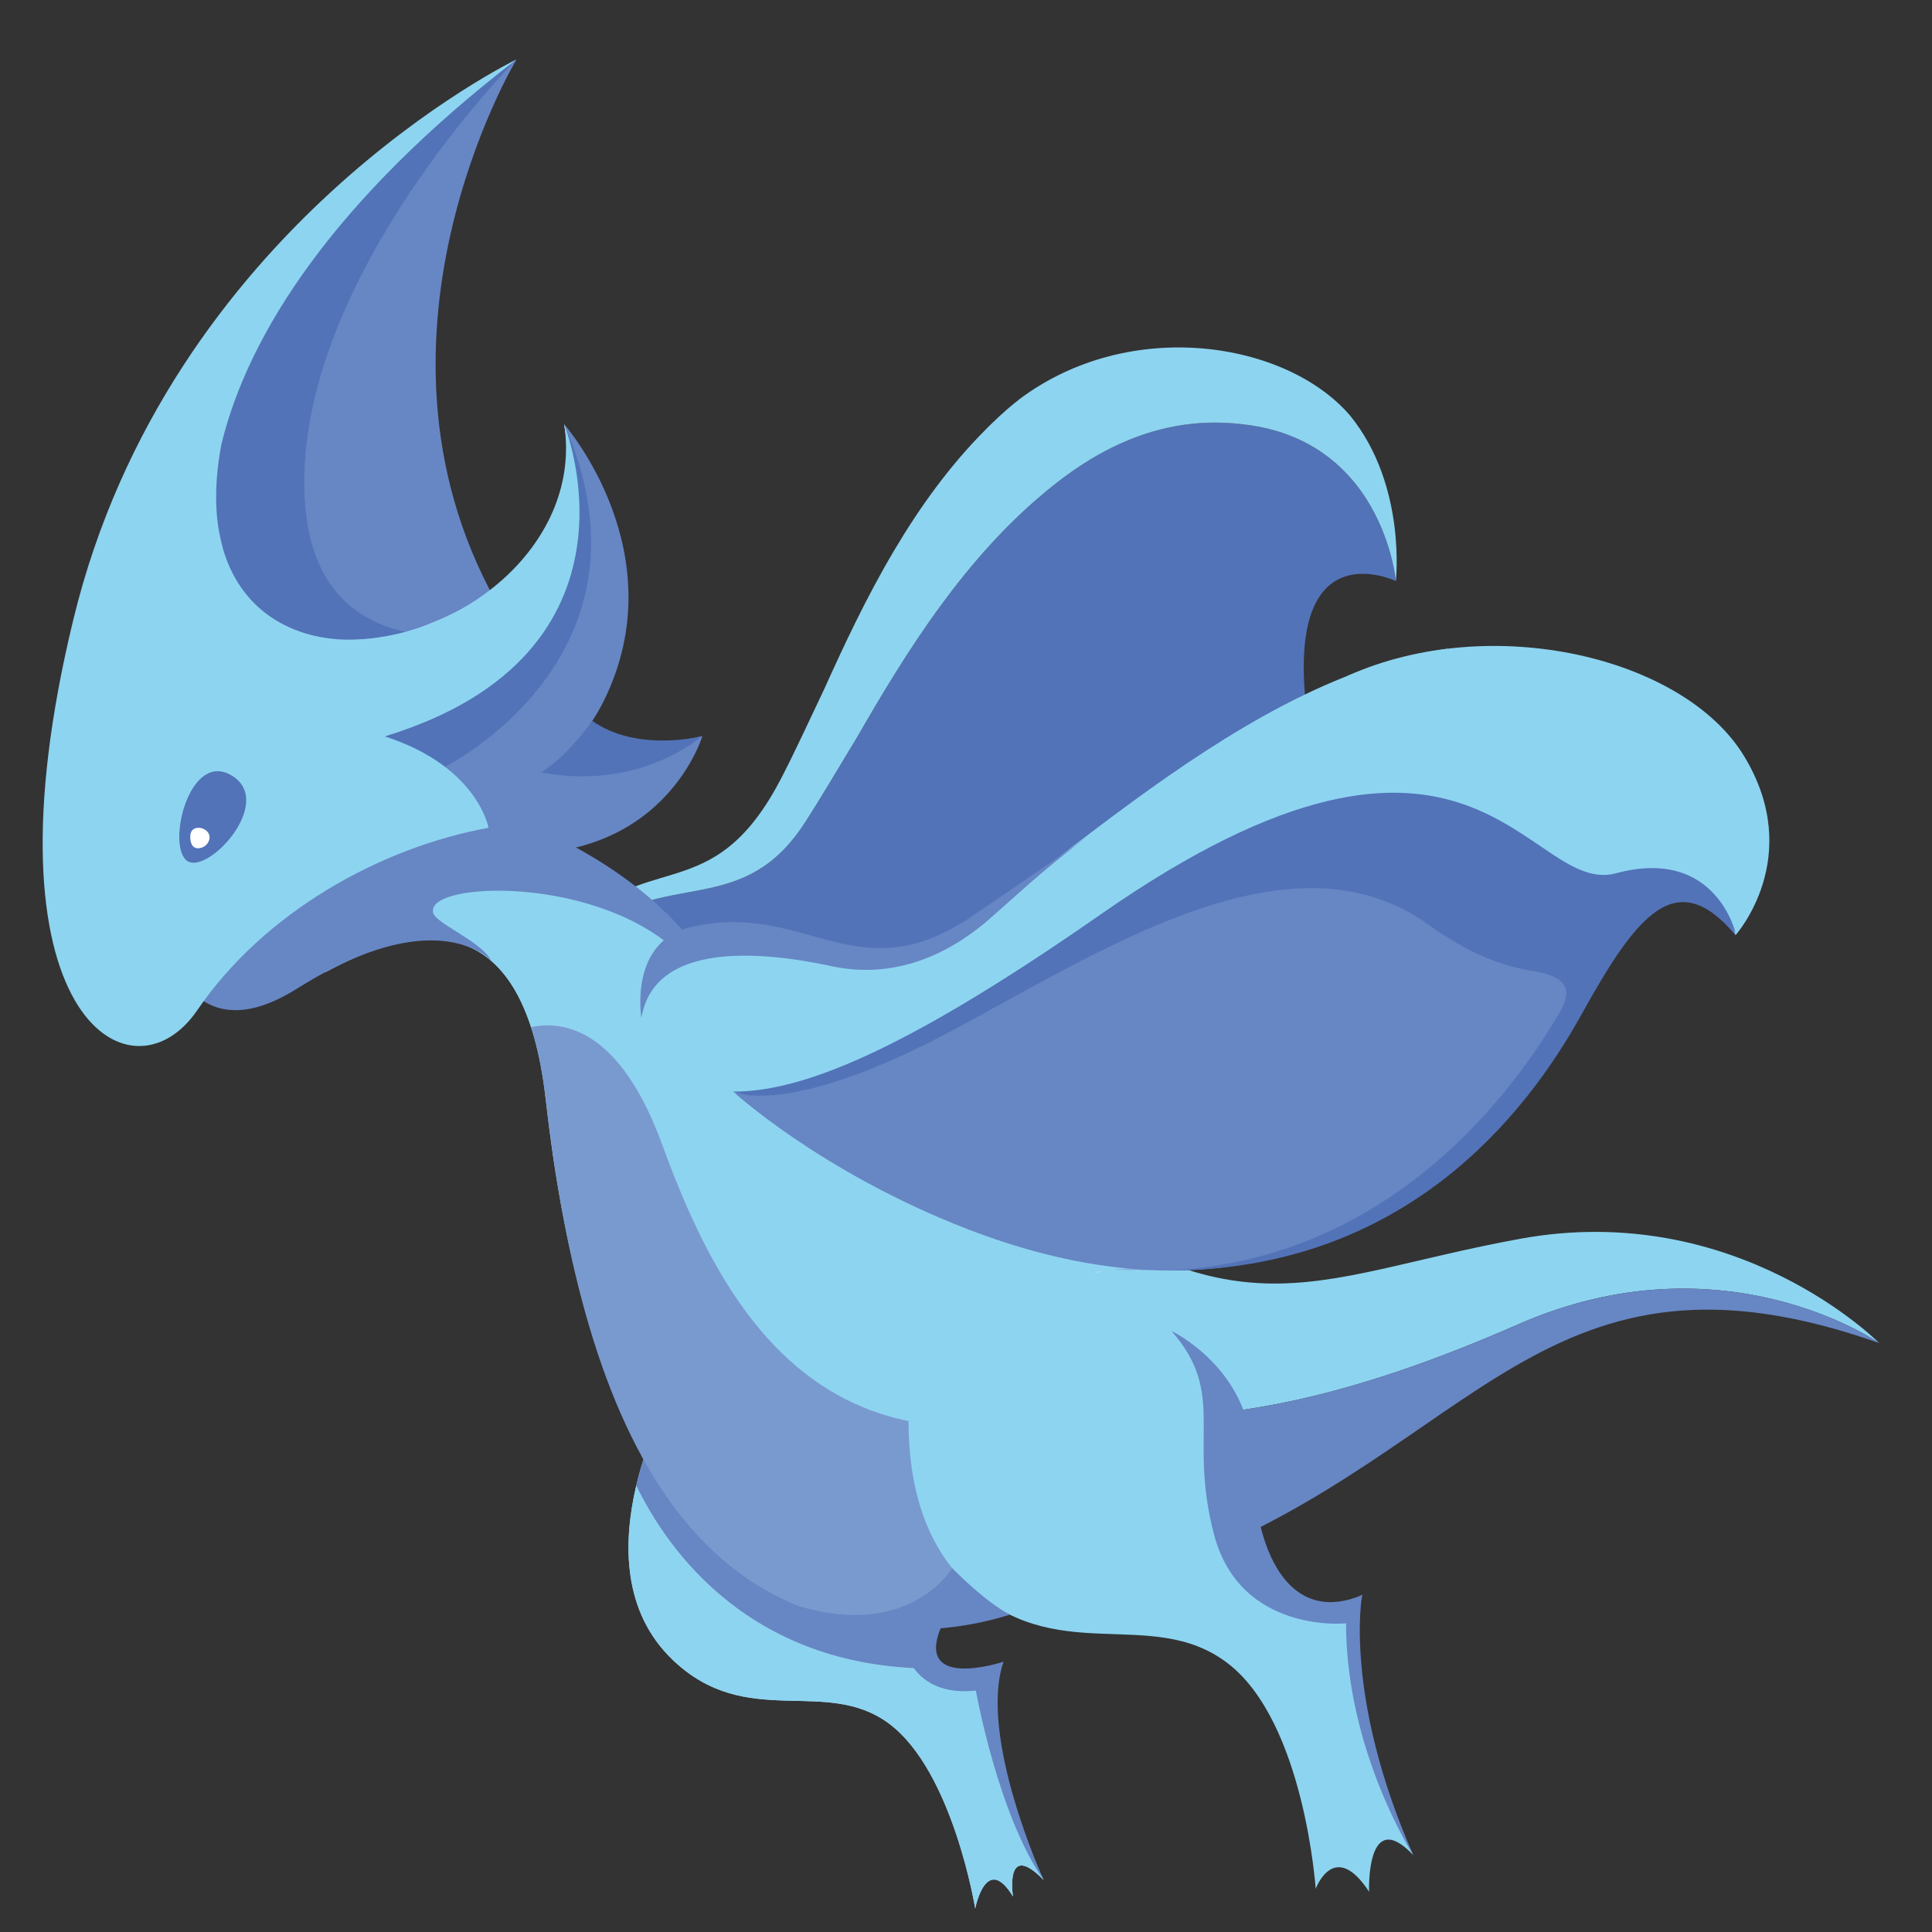 <?xml version="1.0" encoding="utf-8"?>
<!-- Generator: Adobe Illustrator 16.2.1, SVG Export Plug-In . SVG Version: 6.00 Build 0)  -->
<!DOCTYPE svg PUBLIC "-//W3C//DTD SVG 1.1//EN" "http://www.w3.org/Graphics/SVG/1.1/DTD/svg11.dtd">
<svg version="1.1" id="Layer_1" xmlns="http://www.w3.org/2000/svg" xmlns:xlink="http://www.w3.org/1999/xlink" x="0px" y="0px"
	 width="612px" height="612px" viewBox="0 0 612 612" enable-background="new 0 0 612 612" xml:space="preserve">
<rect x="0" y="0" width="612" height="612" fill="#333333" stroke="none"/>
<g>
	<path fill="#8DD4F0" d="M391.676,134.185c3.891,0.37,7.876,1.073,11.95,2.118C399.993,135.275,396.017,134.549,391.676,134.185z"/>
	<path fill="#8DD4F0" d="M364.703,109.331c0.877-0.065,1.708-0.088,2.576-0.137C366.411,109.22,365.558,109.271,364.703,109.331z"/>
	<path fill="#5273B8" d="M264.521,338.625c-11.521-1.608-28.245-7.159-43.753-12.918c-1.708-0.305-3.274-0.606-4.617-0.871
		c-5.147,2.184-10.08,3.163-14.937,3.157c18.145,9.115,44.658,22.107,61.069,25.861c18.765,4.296,159.987-36.249,83.577-37.971
		c-10.675,4.941-21.99,8.304-33.359,10.55C291.582,333.966,271.105,339.545,264.521,338.625z"/>
	<path fill="#5273B8" d="M220.769,325.707c15.508,5.759,32.232,11.31,43.753,12.918c6.584,0.92,27.06-4.659,47.98-12.191
		c-7.922,1.565-15.862,2.599-23.633,3.174C260.71,331.693,234.871,328.246,220.769,325.707z"/>
	<path fill="#5273B8" d="M367.721,275.333c-7.1,7.393-15.198,13.448-23.878,18.438c38.459-2.403,22.894,9.676-4.46,21.914
		c1.317,0.051,2.596,0.134,3.959,0.147c0.877,0.015,1.691,0.026,2.52,0.052c9.144-4.236,17.826-9.582,25.651-16.349
		c32.531-28.13,38.606-55.879,40.2-77.121l-20.092,18.19C386.799,251.606,379.293,263.269,367.721,275.333z"/>
	<path fill="#5273B8" d="M220.769,325.707c-7.048-2.618-13.855-5.274-19.801-7.629c-2.978-1.173-5.736-2.266-8.207-3.248
		c-5.91-2.34-9.983-5.796-12.798-9.94c-0.293,2.554,0.25,4.928,1.093,6.94c2.323,4.891,6.183,9.132,12.343,12.229
		c2.349,1.184,4.987,2.511,7.817,3.934c4.856,0.006,9.79-0.974,14.937-3.157C217.495,325.101,219.061,325.402,220.769,325.707z"/>
	<path fill="#5273B8" d="M339.383,315.685c-8.272,3.7-17.618,7.415-26.881,10.749c11.369-2.246,22.685-5.608,33.359-10.55
		c-0.828-0.025-1.643-0.037-2.52-0.052C341.979,315.818,340.7,315.735,339.383,315.685z"/>
	<path fill="#5273B8" d="M434.521,160.889c-5.512-9.849-14.928-20.066-30.895-24.586c-4.074-1.044-8.06-1.748-11.95-2.118
		c-4.18-0.35-8.663-0.393-13.559,0.005c-14.526,1.421-27.755,7.342-39.845,16.069v-0.011c-0.094,0.065-0.18,0.145-0.271,0.205
		c-1.623,1.178-3.223,2.4-4.794,3.672c-0.578,0.455-1.136,0.919-1.702,1.383c-0.239,0.205-0.489,0.413-0.729,0.621
		c-12.582,10.458-23.286,22.768-32.6,35.446c-10.504,14.296-19.24,29.053-26.81,42.17c-5.54,9.126-10.897,18.298-16.374,26.792
		c-19.26,29.83-42.677,15.295-67.653,33.454c-4.996,3.632-6.972,7.427-7.378,10.897c2.815,4.145,6.889,7.601,12.798,9.94
		c2.471,0.982,5.229,2.075,8.207,3.248c5.946,2.354,12.753,5.011,19.801,7.629c14.102,2.539,39.941,5.986,68.1,3.9
		c7.771-0.575,15.711-1.608,23.633-3.174c9.263-3.334,18.608-7.049,26.881-10.749c27.354-12.238,42.919-24.316,4.46-21.914
		c8.68-4.99,16.778-11.045,23.878-18.438c11.572-12.064,19.078-23.727,23.9-34.729l20.092-18.19l1.726-1.56
		c-4.675-52.874,28.73-36.779,28.73-36.779S441.164,172.766,434.521,160.889z"/>
	<path fill="#8DD4F0" d="M364.257,109.359L364.257,109.359c0.147-0.014,0.296-0.014,0.446-0.028
		C364.55,109.345,364.407,109.345,364.257,109.359z"/>
	<path fill="#8DD4F0" d="M391.676,134.185c-4.641-0.441-9.158-0.424-13.559,0.005C383.013,133.792,387.496,133.835,391.676,134.185z
		"/>
	<path fill="#8DD4F0" d="M434.156,151.441c-2.149-2.121-4.769-4.147-7.939-6.015C429.371,147.339,431.992,149.36,434.156,151.441z"
		/>
	<path fill="#8DD4F0" d="M426.097,145.353l0.006,0.005c0.043,0.023,0.077,0.046,0.114,0.068
		C426.174,145.398,426.14,145.381,426.097,145.353z"/>
</g>
<path fill="#8DD4F0" d="M323.037,126.368c-1.363,1.07-2.716,2.169-4.039,3.322v-0.017c-0.086,0.071-0.157,0.157-0.245,0.233
	c-1.497,1.304-2.949,2.656-4.393,4.054c-0.526,0.504-1.033,1.014-1.546,1.518c-0.228,0.228-0.449,0.455-0.666,0.68
	c-11.449,11.466-20.832,24.621-28.793,38.014c-8.973,15.11-16.132,30.527-22.315,44.217c-4.569,9.553-8.916,19.146-13.519,28.042
	c-20.308,39.227-40.049,24.12-63.05,44.299c-7.976,7.009-7.763,8.435-5.283,12.984c0.245,0.401,0.512,0.788,0.774,1.175
	c0.407-3.47,2.382-7.265,7.378-10.897c24.977-18.159,48.393-3.624,67.653-33.454c5.477-8.495,10.834-17.667,16.374-26.792
	c7.569-13.118,16.306-27.875,26.81-42.17c9.314-12.679,20.018-24.988,32.6-35.446c0.239-0.208,0.489-0.416,0.729-0.621
	c0.566-0.464,1.124-0.928,1.702-1.383c1.571-1.272,3.171-2.494,4.794-3.672c0.091-0.06,0.177-0.14,0.271-0.205v0.011
	c12.09-8.728,25.318-14.648,39.845-16.069c4.4-0.43,8.918-0.447,13.559-0.005c0.831,0.071,1.634,0.165,2.439,0.262
	c3.398,0.404,6.569,1.022,9.511,1.856c15.967,4.521,25.383,14.737,30.895,24.586c6.644,11.876,7.648,23.186,7.648,23.186
	s3.465-30.405-14.532-52.472C407.454,108.118,357.997,100.233,323.037,126.368z"/>
<g>
	<path fill="#6786C4" d="M83.927,152.813c0,54.599,57.479,50.439,78.474,47.098c-0.899-1.739-1.919-3.587-3.103-5.582
		c-50.349-84.796,4.321-175.507,4.321-175.507S83.927,86.017,83.927,152.813z"/>
	<path fill="#6786C4" d="M93.771,226.023c-2.274,0-23.434-16.172-38.862-29.528l-3.746,48.937l83.776,4.532
		c-29.81-48.777,51.177-2.277,28.06-48.869C144.749,207.984,96.697,226.023,93.771,226.023z"/>
	<path fill="#6786C4" d="M169.967,198.459c0,0-2.878,0.706-7.566,1.452c0.208,0.401,0.407,0.794,0.598,1.184
		C167.309,199.47,169.967,198.459,169.967,198.459z"/>
	<path fill="#5273B8" d="M162.999,201.095c-0.191-0.39-0.39-0.783-0.598-1.184c-20.994,3.342-66.017,7.501-66.017-47.098
		c0-66.796,67.235-133.992,67.235-133.992C105.69,50.901,59.654,134.393,59.654,134.393l-4.745,62.103
		c15.429,13.356,36.588,29.528,38.862,29.528C96.697,226.023,144.749,207.984,162.999,201.095z"/>
</g>
<path fill="#6786C4" d="M210.779,326.678c-4.728,1.928-9.214,2.659-13.584,2.414c15.918,10,39.193,24.296,53.796,28.865
	c16.693,5.227,145.598-28.241,76.916-33.762c-16.675,7.467-34.809,10.408-51.905,10.869
	C247.496,335.83,221.881,329.786,210.779,326.678z"/>
<g>
	<path fill="#8DD4F0" d="M480.921,419.513c65.094-28.563,114.344,5.924,114.344,5.924s-45.074-45.589-113.777-33.018
		c-68.701,12.57-89.743,34.143-167.896-27.083l38.489,82.746C390.668,451.31,432.362,440.823,480.921,419.513z"/>
	<path fill="#6786C4" d="M595.265,425.437c0,0-49.25-34.487-114.344-5.924c-48.559,21.311-90.253,31.797-128.84,28.569l21.854,46.98
		C467.9,458.834,489.409,388.077,595.265,425.437z"/>
</g>
<path fill="#AED9F1" d="M213.273,439.909l76.99,49.201c2.505,2.138,4.435,4.131,5.91,6.004c10.829,0.678,23.485,2.952,14.191,7.862
	c-14.385,7.595-18.956,22.429-10.883,26.383c8.071,3.957,17.088-1.475,17.088-1.475c-1.597,6.746-1.543,14.296-0.558,21.837
	c2.983,22.936,14.577,45.805,14.577,45.805c-12.477-12.79-9.712,5.221-9.712,5.221c-8.532-13.991-11.956,3.841-11.956,3.841
	s-7.032-43.46-27.257-58.564c-20.223-15.107-45.108,2.292-68.63-20.282C181.513,495.495,213.273,439.909,213.273,439.909z"/>
<g>
	<path fill="#8096A0" d="M213.273,439.909c0,0-0.085,0.15-0.205,0.367c0.265,0.006,0.541,0.012,0.808,0.017L213.273,439.909z"/>
	<path fill="#8DD4F0" d="M201.554,470.576c-4.208,17.849-4.552,39.779,11.48,55.165c23.522,22.574,48.407,5.175,68.63,20.282
		c20.225,15.104,27.257,58.564,27.257,58.564s3.424-17.832,11.956-3.841c0,0-2.765-18.011,9.712-5.221
		c0,0-11.594-22.869-14.577-45.805c-0.985-7.541-1.039-15.091,0.558-21.837c0,0-9.018,5.432-17.088,1.475
		c-0.49-0.239-0.922-0.519-1.318-0.831C237.874,529.621,211.204,490.52,201.554,470.576z"/>
	<path fill="#6786C4" d="M310.364,502.977c9.294-4.91-3.362-7.185-14.191-7.862c-1.475-1.873-3.405-3.866-5.91-6.004l-76.387-48.817
		c-0.268-0.005-0.543-0.011-0.808-0.017c-1.187,2.157-7.823,14.635-11.515,30.3c9.65,19.943,36.32,59.045,96.609,57.952
		C292,523.641,296.848,510.116,310.364,502.977z"/>
</g>
<path fill="#6786C4" d="M317.896,526.385c0,0-30.758,10.193-18.492-13.772l-14.339,1.614c0,0-0.569,23.854,24.058,21.31
	c0,0,6.991,39.315,21.466,59.99C330.589,595.526,309.783,549.972,317.896,526.385z"/>
<g>
	<path fill="#AED9F1" d="M365.222,486.35c-2.499,2.106-6.075,0.726-6.291-2.607c-0.083-1.262-0.108-2.517-0.148-3.775
		c-0.308,0.496-0.586,0.997-0.911,1.483c-1.622,2.423-6.097,2.491-6.734-0.88c-2.61-13.752,3.615-27.766,8.289-40.414
		c0.703-1.909,1.329-3.942,1.947-6.003c-0.416,0.415-0.834,0.831-1.247,1.249c-2.562,2.557-7.265-0.008-6.16-3.586
		c0.45-1.464,0.968-2.89,1.523-4.293c-0.305,0.18-0.615,0.353-0.923,0.529c-3.877,2.234-7.131-2.924-4.415-5.771
		c-2.79-0.358-4.962-4.176-2.312-6.242c0.398-0.313,0.817-0.604,1.224-0.911c-5.371,1.819-10.678,2.765-13.783,0.47
		c-2.123-1.568-2.619-4.894,0-6.362c5.805-3.251,18.017-10.476,24.829-6.459c0.745-0.313,1.372-0.558,1.808-0.703
		c0.44-0.148,0.851-0.202,1.24-0.193c-13.336-7.894-26.061-16.004-40.273-22.565c-11.06-5.106-22.543-9.155-34.277-12.383
		c-9.066-2.494-18.159-3.584-26.605-7.942c-14.797-7.629-14.757-25.258-23.977-36.815c-3.806,1.326-12.383-13.567-17.817-19.001
		c-26.217-26.223-46.981-26.89-81.792-22.079c-25.318,3.499-32.859,20.51-35.478,26.909c30.419-16.485,63.11-20.427,69.928,40.215
		c10.065,89.516,42.455,191.562,155.1,160.224c14.937-4.156,30.687-9.915,41.817-20.263c-0.53-1.896-1.031-3.801-1.478-5.719
		C367.479,483.938,366.485,485.279,365.222,486.35z"/>
	<path fill="#87B3E0" d="M138.993,249.964c-0.475,0.475-1.159,0.789-1.947,1.002c-18.133-4.726-33.488-6.521-40.659-7.159
		C108.459,244.729,141.464,247.493,138.993,249.964z"/>
	<path fill="#87B3E0" d="M96.387,243.807c-2.682-0.205-4.344-0.319-4.344-0.319S93.606,243.562,96.387,243.807z"/>
</g>
<path fill="#87B3E0" d="M259.218,338.976l16.863-3.985l38.105-8.995c0,0,88.565,23.18,90.883,24.614
	c2.316,1.43,22.716,36.953,22.716,36.953c-126.491,53.044-180.546-53.375-180.546-53.375L259.218,338.976z"/>
<path fill="#8DD4F0" d="M358.436,432.365c-0.223,1.663-1.378,3.288-3.465,3.55c-0.752,0.094-1.509,0.19-2.263,0.282
	c-3.434,0.427-4.544-4.185-2.605-6.291c1.296-1.406,2.736-2.597,4.251-3.676c-4.199,0.939-8.398,1.885-12.686,2.326
	c-2.854,0.293-4.488-3.322-3.18-5.545c0.194-0.328,0.413-0.63,0.627-0.939c-0.727-1.23-0.817-2.802,0.113-3.972
	c-6.938,1.598-14.418,3.066-21.048,2.246c-2.81-0.344-4.062-2.829-3.351-4.882c-1.443-1.896-1.121-5.007,1.805-5.75
	c15.253-3.88,30.317-8.116,46.167-8.048c-13.208-7.825-25.833-15.853-39.918-22.352c-11.06-5.106-22.543-9.155-34.277-12.383
	c-9.066-2.494-18.159-3.584-26.605-7.942c-14.797-7.629-14.757-25.258-23.977-36.815c-3.806,1.326-12.383-13.567-17.817-19.001
	c-26.217-26.223-46.981-26.89-81.792-22.079c-25.318,3.499-32.859,20.51-35.478,26.909c25.908-14.04,53.449-18.953,65.265,17.351
	c10.487-2.209,28.265,0.688,41.578,37.251c20.041,55.046,54.169,114.672,149.443,77.973c0.612-3.621,1.515-7.131,3.294-10.143
	c0-0.236,0.008-0.473,0.008-0.706C361.111,430.535,359.728,431.389,358.436,432.365z"/>
<path fill="#799ACF" d="M369.821,485.971l-0.008-0.009c-2.059,2.983-4.635,5.11-7.954,5.238c-1.354,0.054-2.371-0.646-2.991-1.646
	c-1.506,0.043-2.912-0.672-3.203-2.567c-0.247-1.623,0.464-4.754,1.726-8.751c-0.652-11.122-0.242-22.392,1.204-33.392
	c0.188-1.426,0.387-2.854,0.629-4.267c-95.274,36.699-129.403-22.927-149.443-77.973c-13.313-36.562-31.091-39.46-41.578-37.251
	c2.058,6.322,3.624,13.869,4.663,22.864c10.609,91.884,41.644,192.373,154.291,161.032c15.56-4.33,32.824-11.202,43.998-22.403
	C370.656,486.68,370.194,486.409,369.821,485.971z"/>
<path fill="#6786C4" d="M92.043,258.424l33.271-8.46c0,0,7.541,2.124,11.731,1.002c28.711,7.478,64.362,22.292,85.442,51.447
	c7.541,10.436,2.901,4.666,11.469,11.104c-1.184,1.304-1.492,3.254,0.268,4.712c1.446,1.198,2.679,2.533,3.8,3.945
	c-3.806,1.326-8.355-6.775-13.792-12.212c-3.82-3.82-7.598-7.131-11.367-10h0.008c-26.203-22.315-75.701-20.547-75.712-11.572
	c-0.965,3.621,15.067,9.246,18.554,16.066c0,0-14.714-16.903-52.78,3.547c-3.091,1.674-6.154,3.476-9.166,5.357
	c-32.68,20.376-40.343-12.702-40.343-12.702L92.043,258.424z"/>
<g>
	<g>
		<path fill="#8DD4F0" d="M430.523,531.768c-1.102-9.178-1.07-18.344,0.957-26.514c0,0-11.025,6.477-20.781,1.571
			c-5.767-2.903-19.371-22.69-25.821-54.502l0.726-2.579c-8.955-36.078-40.035-47.667-55.424-54.553
			c-8.944,1.161-17.994,2.789-31.786,2.71c-9.251,20.364-21.324,75.328,7.35,103.427c28.285,27.718,58.738,6.903,83.111,25.509
			s27.914,71.488,27.914,71.488s5.847-15.993,16.915,0.919c0,0-1.025-27.348,13.96-11.654
			C447.644,587.59,433.854,559.665,430.523,531.768z"/>
	</g>
</g>
<path fill="#6786C4" d="M545.884,262.657c0,0-20.618-24.501-24.865-27.125c-4.247-2.627-28.079-7.225-88.685-4.133
	c-60.6,3.094-16.243,3.837-45.268,20.579c-29.019,16.741-36.613,27.524-39.653,32.44c-3.04,4.925-31.205,16.596-52.367,27.527
	c-21.162,10.932-47.986,14.627-52.355,15.657c-4.375,1.033-10.476,18.176-10.476,18.176s27.906,25.646,74.314,43.588
	c31.324,12.112,68.288,18.725,104.204,6.883c84.438-27.843,88.685-92.966,107.862-106.724c19.17-13.763,31.168,6.712,31.168,6.712
	L545.884,262.657z"/>
<path fill="#87B3E0" d="M373.084,424.589"/>
<path fill="#6786C4" d="M371.154,421.65c0,0,24.851,11.854,25.426,39.164c0.755,35.942,14.33,53.219,34.9,44.439
	c0,0-5.979,31.84,16.163,82.336c0,0-21.253-33.063-21.253-73.363c0,0-33.537,3.476-41.843-28.222
	C376.246,454.305,388.655,441.854,371.154,421.65z"/>
<path fill="#6786C4" d="M177.206,221.472c0,0,16.226,19.09,45.282,11.7c0,0-13.912,47.046-76.76,35.532
	c-62.851-11.512-23.997-34.023-23.997-34.023"/>
<path fill="#6786C4" d="M98.998,243.488l12.451-20.695c0,0,57.169-30.994,59.435-41.182c2.266-10.188,8.634-12.452,9.625-24.766
	c0.991-12.312-0.142-13.584-0.142-13.584l-1.651-8.868c0,0,35.833,40.804,12.448,87.831c-23.109,46.48-99.12,39.996-99.12,39.996
	L98.998,243.488z"/>
<path fill="#AED9F1" d="M113.806,239.585c0,0-13.96-27.929,21.133-41.513c35.097-13.584,48.305-37.923,43.776-63.68
	c0,0,19.34,48.208-24.812,76.228c-38.805,24.629-75.285,20.095-75.285,20.095"/>
<path fill="#8DD4F0" d="M178.715,134.393c0,0,33.585,73.874-61.513,100.288l-18.204-4.427c0,0-5.192-0.105,3.866-6.519
	c9.055-6.414-29.776-21.088,7.188-21.088C147.015,202.647,184.471,171.658,178.715,134.393z"/>
<path fill="#8DD4F0" d="M458.629,205.479c-71.084,9.878-139.387,87.91-168.331,94.737c0,0,1.042,4.842,2.704,5.861
	c1.663,1.03,3.707,2.67,22.696-5.355c18.99-8.024,33.634-20.496,45.817-31.282c12.181-10.789,26.857-22.443,32.771-23.84
	c5.897-1.389,2.212-0.245,14.107-4.811c11.888-4.563,13.57-5.838,22.518-7.954c8.958-2.112,21.876-13.513,21.876-13.513
	L458.629,205.479z"/>
<path fill="#8DD4F0" d="M202.834,320.905c-4.845-23.055,24.575-36.973,65.744-16.323c4.218,2.115,10.145,1.173,17.433-1.899
	c0.427,0.043,0.865,0.051,1.347-0.02c14.859-2.231,27.547-14.871,39.753-22.722c0.843-0.544,1.39-1.252,1.691-2.021
	c7.107-5.406,14.022-10.965,20.783-16.112c7.848-5.983,15.907-11.811,24.14-17.398c5.668-3.775,11.429-7.487,17.253-11.062
	c1.162-0.7,2.307-1.415,3.474-2.104c0.401-0.236,0.797-0.475,1.195-0.714c9.557-5.568,19.368-10.652,29.451-15.042
	c0.786-0.342,1.324-0.829,1.691-1.37c45.478-20.436,106.481-6.021,125.597,25.247c19.63,32.125-2.622,56.87-2.622,56.87
	s-6.223-27.447-37.84-18.936c-28.137,7.575-44.707-69.575-163.128,12.935c-74.229,51.727-111.389,64.058-134.928,51.948
	C187.377,328.551,202.834,320.905,202.834,320.905z"/>
<path fill="#6786C4" d="M311.87,292.45c1.349-1.159,2.712-2.346,4.104-3.587c0.88-0.814,1.717-1.557,2.52-2.238
	c7.387-6.587,15.728-14.096,26.178-21.76c-12.093,8.688-24.78,17.171-36.375,25.107c-36.98,25.33-52.848-4.845-89.416,3.695
	c-19.795,4.62-15.699,28.802-15.699,28.802c3.954-24.202,37.701-21.167,59.31-16.613C281.966,310.333,298.695,303.31,311.87,292.45z
	"/>
<path fill="#6786C4" d="M452.699,293.028c-43.821-31.663-104.589,9.764-151.786,36.104c-47.206,26.337-68.698,16.645-68.698,16.645
	c11.805,9.319,39.6,29.482,74.303,42.904c31.336,12.115,68.294,18.723,104.21,6.886c62.535-20.623,81.081-61.675,94.287-87.181
	C491.593,308.502,475.828,309.74,452.699,293.028z"/>
<path fill="#5273B8" d="M549.758,295.553c0,0-6.223-27.447-37.84-18.93c-28.134,7.572-44.701-69.583-163.122,12.935
	c-57.439,40.024-92.672,56.443-116.581,56.219c0,0,16.67,8.716,68.684-18.953c48.034-25.552,107.979-65.458,151.801-33.795
	c11.867,8.577,21.794,12.409,30.456,14.111c0.384,0.082,0.783,0.171,1.261,0.242c9.818,1.506,14.43,4.435,10.095,12.517
	c-14.771,25.674-53.683,78.915-124.006,82.566c74.457-0.262,112.778-49.176,130.437-81.058
	c17.654-31.883,30.103-47.465,48.822-25.17c0,0-0.66-1.406-1.924-3.353C549.104,294.428,549.758,295.553,549.758,295.553z"/>
<path fill="#5273B8" d="M178.715,134.393c0,0,29.454,72.45-56.865,98.93c0,0,10.487,3.345,18.899,9.676
	C140.749,242.998,211.155,208.286,178.715,134.393z"/>
<path fill="#8DD4F0" d="M114.563,231.281c-1.107-0.25-2.201-0.549-3.282-0.868l0.006-0.006l27.706-34
	c-37.721,16.758-79.35,0.424-68.892-55.523c8.506-35.355,36.098-77.898,93.518-122.062c0,0-110.191,53.044-140.382,177.412
	c-30.345,124.999,18.11,154.777,39.247,123.78c21.134-30.991,57.861-51.521,92.269-57.795
	C154.752,262.219,150.792,239.585,114.563,231.281z"/>
<path fill="#5273B8" d="M73.753,245.885c-13.487-8.745-20.926,21.102-14.78,26.584C65.123,277.949,87.133,254.555,73.753,245.885z"
	/>
<path fill="#FFFFFF" d="M60.599,263.434c-0.609,1.198-0.467,4.301,1.093,5.033c1.569,0.726,3.906-0.271,4.569-2.377
	c0.416-1.321-0.166-2.761-1.734-3.496C62.964,261.86,61.203,262.238,60.599,263.434z"/>
<path fill="#5273B8" d="M222.488,233.171c0,0-20.467,5.352-34.869-4.813c0,0-7.8,11.207-16.152,16.234
	C171.467,244.592,198.593,251.686,222.488,233.171z"/>
<path fill="#6786C4" d="M253.243,508.844c0,0,28.239,14.549,66.688,2.645c0,0-6.582-3.001-18.312-14.731
	C301.619,496.757,288.402,519.245,253.243,508.844z"/>
<g>
	<g>
		<path fill="#A4DEF5" d="M69.059,166.139c0.401,2.98,1.002,5.779,1.805,8.383C70.084,171.789,69.495,168.979,69.059,166.139z"/>
		<path fill="#A4DEF5" d="M71.015,175.088l0.011-0.003c-0.06-0.182-0.105-0.375-0.162-0.563
			C70.915,174.713,70.958,174.9,71.015,175.088z"/>
	</g>
</g>
</svg>
